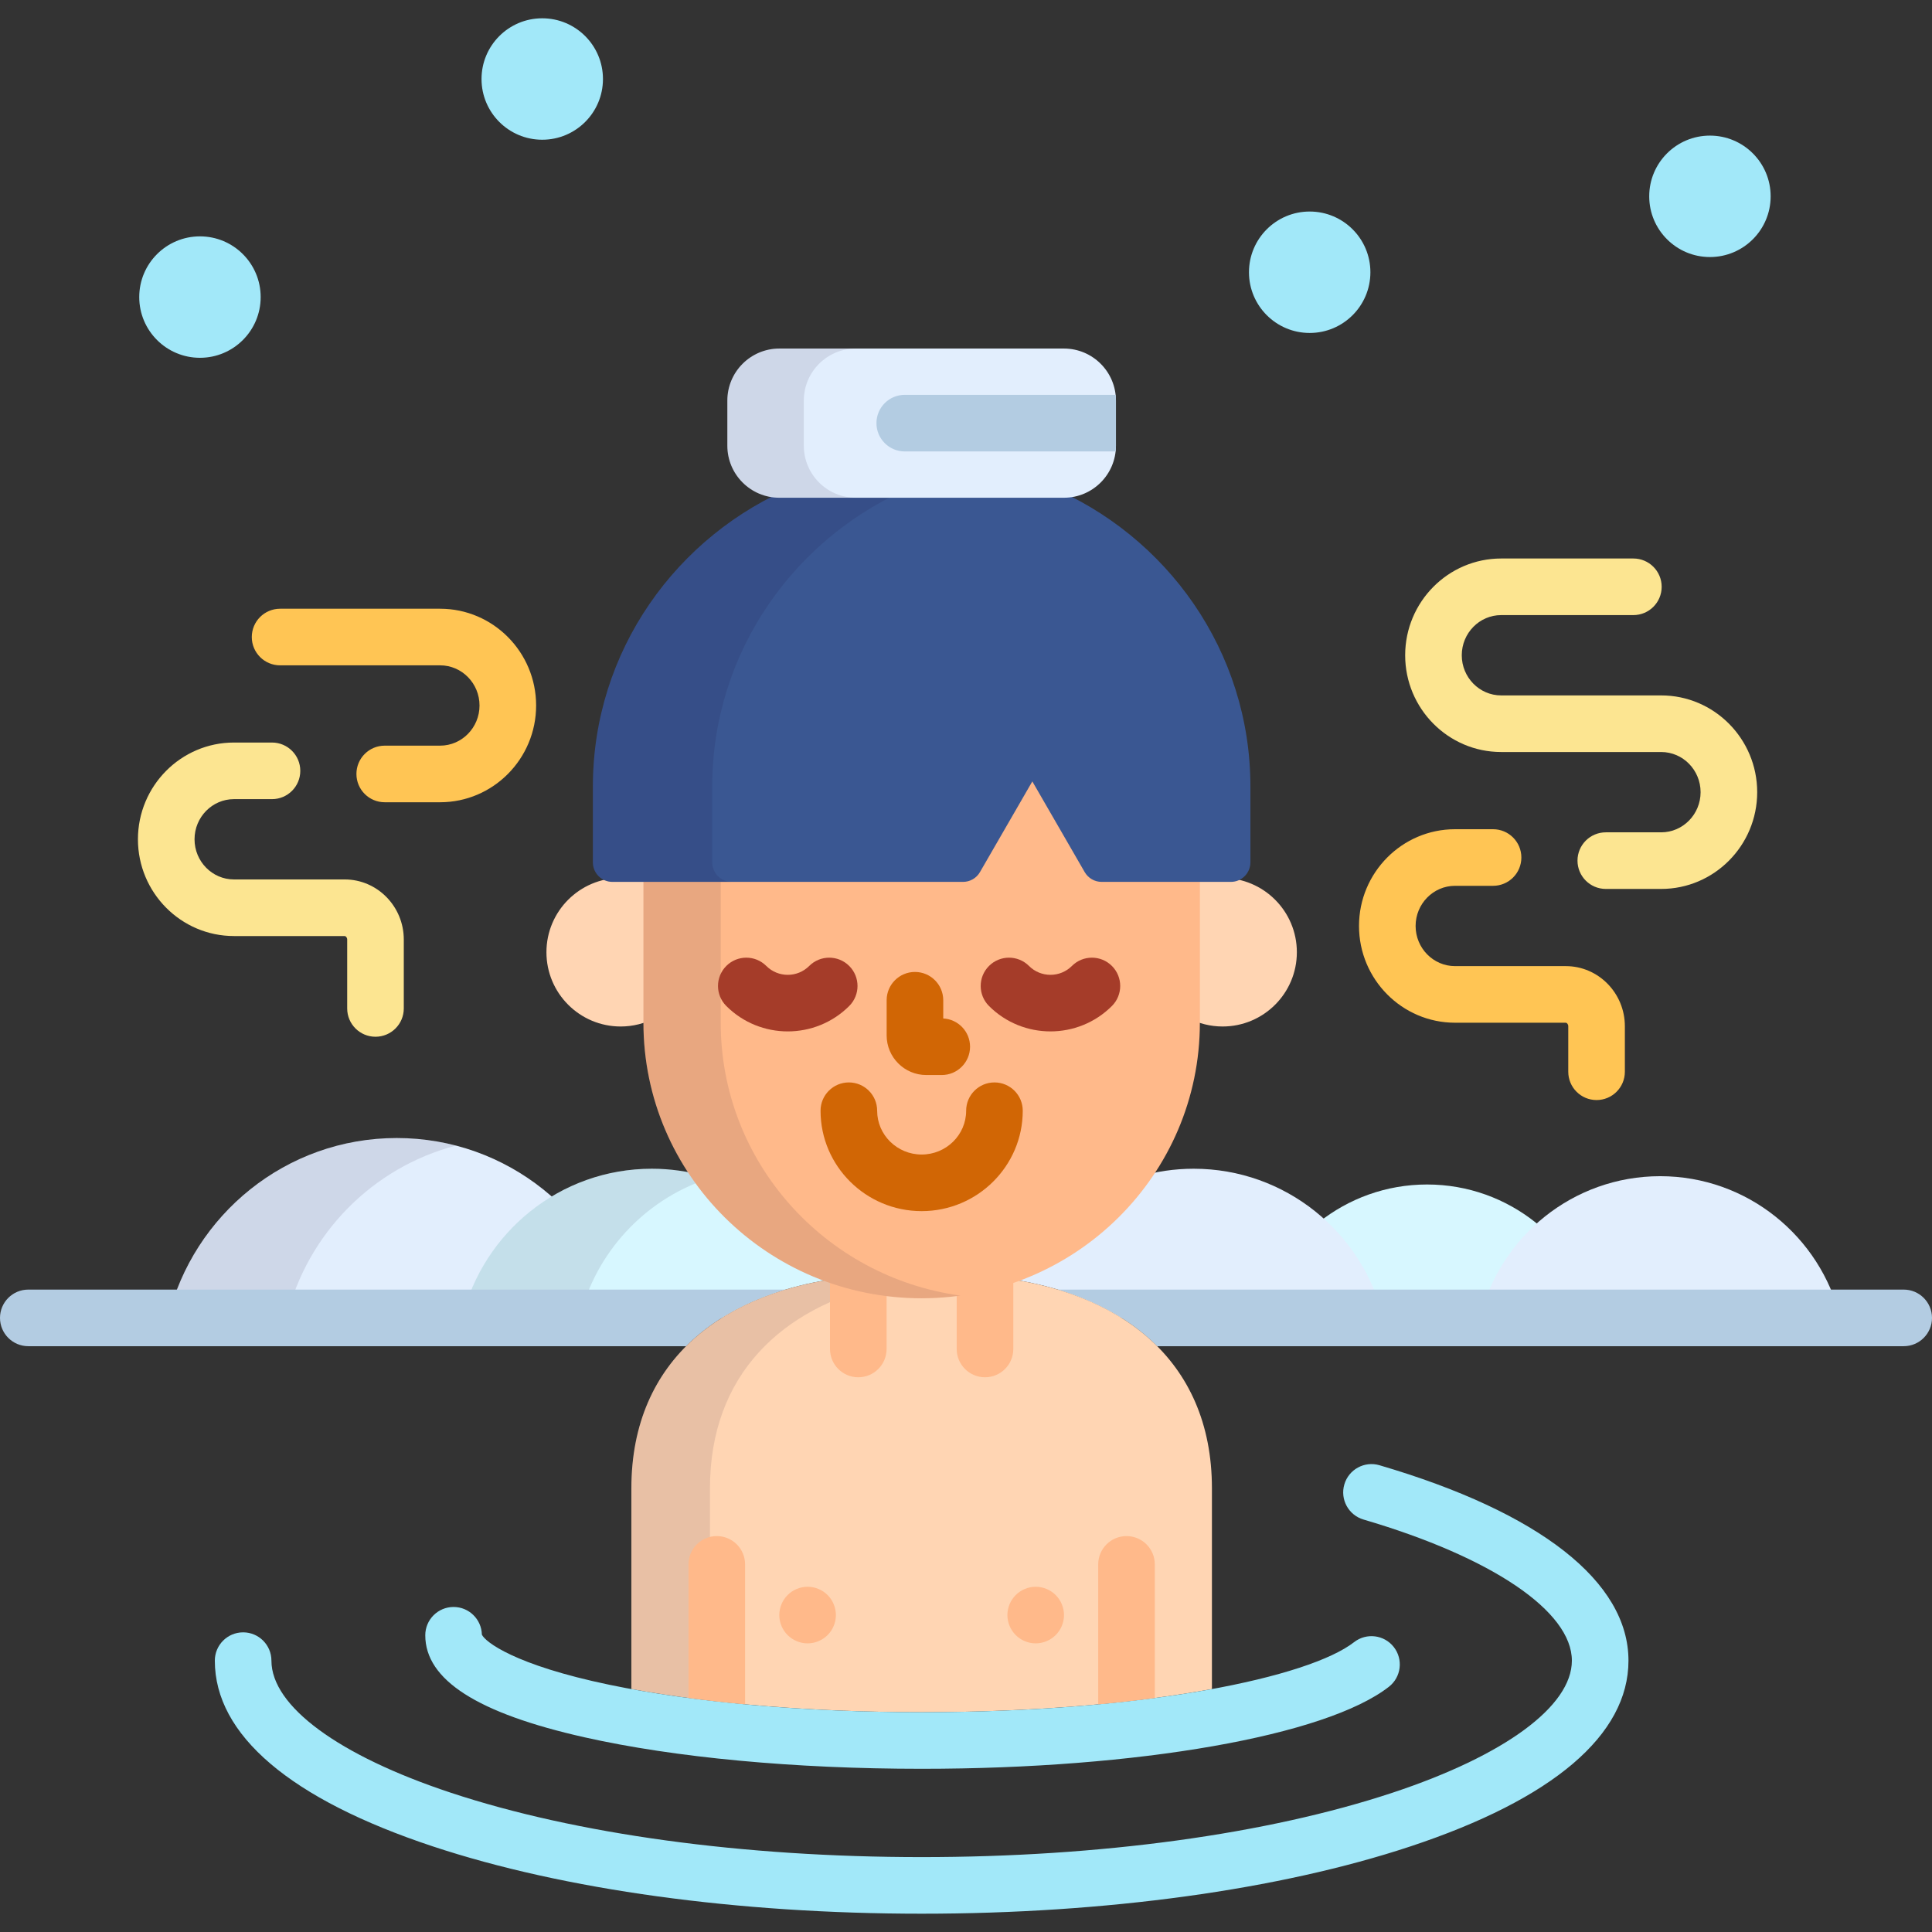 <?xml version="1.0" encoding="iso-8859-1"?>
<!-- Generator: Adobe Illustrator 19.0.0, SVG Export Plug-In . SVG Version: 6.00 Build 0)  -->
<svg version="1.1" id="Capa_1" xmlns="http://www.w3.org/2000/svg" xmlns:xlink="http://www.w3.org/1999/xlink" x="0px" y="0px"
	 viewBox="0 0 512 512" style="enable-background:new 0 0 512 512;" xml:space="preserve">
<rect x="0" y="0" width="512" height="512" fill="#333333" stroke="none"/>
<path style="fill:#E2EEFD;" d="M165.747,349.255c-6.724-27.367-31.301-47.666-60.605-47.666c-29.305,0-53.883,20.299-60.607,47.666
	L165.747,349.255L165.747,349.255z"/>
<path style="opacity:0.1;fill:#1B002D;enable-background:new    ;" d="M120.835,303.594c-5.015-1.306-10.272-2.004-15.693-2.004
	c-29.305,0-53.883,20.299-60.607,47.666H75.92C81.4,326.951,98.742,309.345,120.835,303.594z"/>
<path style="fill:#D7F7FF;" d="M423.137,349.255c-4.988-20.297-23.217-35.353-44.95-35.353c-21.735,0-39.964,15.056-44.949,35.353
	H423.137z"/>
<path style="fill:#E2EEFD;" d="M487.709,349.255c-5.297-21.561-24.658-37.553-47.748-37.553c-23.088,0-42.452,15.992-47.748,37.553
	H487.709z"/>
<path style="fill:#D7F7FF;" d="M219.38,339.189c-0.537-1.117-1.11-2.212-1.722-3.283c-12.505-5.041-23.229-13.525-30.977-24.258
	c-4.437-1.245-9.11-1.921-13.942-1.921c-24.301,0-44.685,16.833-50.261,39.529h68.829
	C199.28,344.255,208.838,340.919,219.38,339.189z"/>
<path style="opacity:0.1;fill:#1B002D;enable-background:new    ;" d="M186.68,311.646c-4.436-1.245-9.109-1.919-13.941-1.919
	c-24.301,0-44.685,16.833-50.261,39.529h31.133c4.244-17.274,17.077-31.124,33.674-36.768
	C187.079,312.21,186.882,311.926,186.68,311.646z"/>
<path style="fill:#E2EEFD;" d="M297.185,349.255h69.411c-5.576-22.696-25.96-39.529-50.261-39.529
	c-5.099,0-10.021,0.749-14.674,2.13c-7.583,10.425-17.975,18.718-30.084,23.76c-0.689,1.189-1.328,2.412-1.925,3.66
	C279.982,341.031,289.349,344.34,297.185,349.255z"/>
<g>
	<path style="fill:#B3CCE2;" d="M208.169,341.755H7.5c-4.142,0-7.5,3.357-7.5,7.5s3.358,7.5,7.5,7.5h174.328
		C188.733,349.839,197.766,344.871,208.169,341.755z"/>
	<path style="fill:#B3CCE2;" d="M504.5,341.755H280.321c10.404,3.116,19.438,8.083,26.344,15H504.5c4.143,0,7.5-3.357,7.5-7.5
		C512,345.113,508.643,341.755,504.5,341.755z"/>
</g>
<g>
	<path style="fill:#FFD5B3;" d="M173.54,234.886c-2.711-1.407-5.783-2.216-9.049-2.216c-10.869,0-19.68,8.813-19.68,19.68
		c0,10.87,8.811,19.682,19.68,19.682c3.266,0,6.338-0.808,9.049-2.216V234.886z"/>
	<path style="fill:#FFD5B3;" d="M324.002,232.67c-3.247,0-6.303,0.801-9.002,2.193v34.975c2.699,1.393,5.755,2.193,9.002,2.193
		c10.867,0,19.679-8.811,19.679-19.682C343.681,241.482,334.869,232.67,324.002,232.67z"/>
	<path style="fill:#FFD5B3;" d="M244.246,453.751c30.685,0,56.991-2.477,76.927-6.136v-53.184c0-34.511-24.911-52.481-57.726-56.016
		c-6.11,1.708-12.544,2.643-19.199,2.643s-13.09-0.935-19.2-2.644c-32.816,3.534-57.728,21.505-57.728,56.017v53.182
		C188.957,451.578,215.975,453.751,244.246,453.751z"/>
</g>
<path style="opacity:0.1;fill:#1B002D;enable-background:new    ;" d="M188.147,450.689v-56.258
	c0-30.309,19.211-47.862,46.117-54.084c-3.144-0.441-6.219-1.094-9.217-1.933c-32.816,3.534-57.728,21.505-57.728,56.017v53.182
	C173.816,448.803,180.791,449.833,188.147,450.689z"/>
<g>
	<path style="fill:#FFB98A;" d="M219.956,336.803v20.689c0,4.143,3.358,7.5,7.5,7.5s7.5-3.357,7.5-7.5v-17.057
		C229.761,339.757,224.735,338.539,219.956,336.803z"/>
	<path style="fill:#FFB98A;" d="M253.537,340.435v17.057c0,4.143,3.358,7.5,7.5,7.5c4.143,0,7.5-3.357,7.5-7.5v-20.688
		C263.758,338.539,258.732,339.758,253.537,340.435z"/>
</g>
<path style="fill:#A2E8F9;" d="M244.246,468.751c-33.671,0-65.405-2.965-89.357-8.35c-28.388-6.382-42.187-15.225-42.187-27.036
	c0-4.143,3.358-7.5,7.5-7.5c4.082,0,7.403,3.262,7.498,7.321c0.831,1.877,8.561,8.041,33.779,13.294
	c22.503,4.688,51.898,7.271,82.767,7.271c59.618,0,102.777-9.339,114.599-18.565c3.265-2.547,7.979-1.968,10.526,1.298
	c2.549,3.266,1.968,7.978-1.298,10.526C351.412,460.014,301.649,468.751,244.246,468.751z"/>
<path style="fill:#FFB98A;" d="M306.036,449.987v-35.408c0-4.143-3.357-7.5-7.5-7.5s-7.5,3.357-7.5,7.5v37.096
	C296.282,451.184,301.283,450.617,306.036,449.987z"/>
<path style="fill:#A2E8F9;" d="M244.246,507.151c-48.81,0-94.803-6.331-129.507-17.827c-37.818-12.527-57.808-29.553-57.808-49.236
	c0-4.143,3.358-7.5,7.5-7.5s7.5,3.357,7.5,7.5c0,12.057,17.766,25.14,47.525,34.998c33.223,11.005,77.54,17.065,124.79,17.065
	s91.568-6.061,124.791-17.065c29.759-9.858,47.525-22.941,47.525-34.998c0-13.067-21.157-27.396-55.214-37.394
	c-3.975-1.167-6.251-5.334-5.084-9.309c1.167-3.975,5.333-6.251,9.309-5.084c42.554,12.492,65.989,30.884,65.989,51.786
	c0,19.684-19.99,36.709-57.809,49.236C339.05,500.82,293.057,507.151,244.246,507.151z"/>
<path style="fill:#FFB98A;" d="M291.939,228.708c-0.062,0-0.122-0.034-0.152-0.088l-13.881-24.038c-0.894-1.547-2.544-2.5-4.33-2.5
	c-1.786,0-3.437,0.953-4.33,2.5l-13.878,24.035c-0.033,0.057-0.092,0.091-0.155,0.091h-84.696v42.333
	c0,40.327,33.009,73.017,73.731,73.017c40.719,0,73.729-32.69,73.729-73.017v-42.333H291.939z"/>
<path style="opacity:0.1;fill:#1B002D;enable-background:new    ;" d="M191,271.042v-42.333h-20.483v42.333
	c0,40.327,33.009,73.017,73.731,73.017c3.477,0,6.892-0.256,10.241-0.717C218.618,338.402,191,307.926,191,271.042z"/>
<g>
	<path style="fill:#D16605;" d="M244.248,320.962c-14.774,0-26.794-11.937-26.794-26.607c0-4.143,3.358-7.5,7.5-7.5
		s7.5,3.357,7.5,7.5c0,6.4,5.291,11.607,11.794,11.607c6.502,0,11.792-5.207,11.792-11.607c0-4.143,3.357-7.5,7.5-7.5
		s7.5,3.357,7.5,7.5C271.04,309.026,259.021,320.962,244.248,320.962z"/>
	<path style="fill:#D16605;" d="M249.574,284.893h-4.104c-5.789,0-10.5-4.71-10.5-10.5v-9.316c0-4.143,3.358-7.5,7.5-7.5
		s7.5,3.357,7.5,7.5v4.827c3.958,0.206,7.104,3.48,7.104,7.489C257.074,281.535,253.716,284.893,249.574,284.893z"/>
</g>
<g>
	<path style="fill:#A53C29;" d="M208.764,273.333c-5.899,0-11.799-2.245-16.29-6.736c-2.929-2.929-2.93-7.678-0.001-10.606
		c2.929-2.93,7.678-2.931,10.606-0.001c3.134,3.135,8.233,3.135,11.368,0c2.929-2.928,7.678-2.928,10.606,0
		c2.929,2.93,2.929,7.678,0,10.607C220.562,271.087,214.663,273.333,208.764,273.333z"/>
	<path style="fill:#A53C29;" d="M278.381,273.331c-5.9,0-11.798-2.244-16.289-6.734c-2.929-2.928-2.93-7.677-0.001-10.606
		c2.927-2.929,7.676-2.932,10.606-0.001c3.133,3.133,8.234,3.133,11.367,0c2.931-2.929,7.68-2.928,10.606,0.001
		c2.929,2.93,2.928,7.679-0.001,10.606C290.179,271.087,284.28,273.331,278.381,273.331z"/>
</g>
<path style="fill:#3A5792;" d="M277.784,128.785h-67.076c-31.44,13.035-53.586,43.817-53.586,79.63v20.112
	c0,2.861,2.319,5.181,5.179,5.181h92.912c1.851,0,3.561-0.988,4.485-2.591l13.878-24.035l13.879,24.035
	c0.924,1.603,2.635,2.591,4.484,2.591h34.253c2.86,0,5.179-2.319,5.179-5.181v-20.112
	C331.371,172.603,309.225,141.82,277.784,128.785z"/>
<path style="opacity:0.1;fill:#1B002D;enable-background:new    ;" d="M242.364,128.785h-31.656
	c-31.44,13.035-53.586,43.817-53.586,79.63v20.112c0,2.861,2.319,5.181,5.179,5.181h31.628c-2.86,0-5.179-2.319-5.179-5.181v-20.112
	C188.75,172.594,210.911,141.814,242.364,128.785z"/>
<g>
	<path style="fill:#FFB98A;" d="M214.02,435.509c-1.97,0-3.9-0.8-5.3-2.2c-1.4-1.39-2.2-3.33-2.2-5.3s0.8-3.9,2.2-5.3
		c1.39-1.4,3.33-2.2,5.3-2.2c1.98,0,3.91,0.8,5.31,2.2c1.39,1.399,2.19,3.33,2.19,5.3c0,1.98-0.8,3.91-2.19,5.3
		C217.93,434.708,216,435.509,214.02,435.509z"/>
	<path style="fill:#FFB98A;" d="M274.47,435.509c-1.979,0-3.91-0.8-5.3-2.2c-1.4-1.39-2.2-3.319-2.2-5.3c0-1.97,0.8-3.9,2.2-5.3
		c1.39-1.4,3.32-2.2,5.3-2.2c1.97,0,3.91,0.8,5.3,2.2c1.4,1.399,2.2,3.33,2.2,5.3c0,1.98-0.8,3.91-2.2,5.3
		C278.38,434.708,276.439,435.509,274.47,435.509z"/>
</g>
<path style="fill:#E2EEFD;" d="M295.737,118.114c0,7.617-6.175,13.791-13.792,13.791h-75.397c-7.617,0-13.792-6.174-13.792-13.791
	v-11.953c0-7.619,6.175-13.793,13.792-13.793h75.397c7.617,0,13.792,6.174,13.792,13.793V118.114z"/>
<path style="opacity:0.1;fill:#1B002D;enable-background:new    ;" d="M213.019,118.114v-11.953c0-7.619,6.175-13.793,13.792-13.793
	h-20.263c-7.617,0-13.792,6.174-13.792,13.793v11.953c0,7.617,6.175,13.791,13.792,13.791h20.263
	C219.193,131.905,213.019,125.731,213.019,118.114z"/>
<path style="fill:#B3CCE2;" d="M295.648,104.636h-55.879c-4.142,0-7.5,3.357-7.5,7.5s3.358,7.5,7.5,7.5h55.88
	c0.055-0.5,0.088-1.007,0.088-1.521v-11.953C295.737,105.645,295.704,105.137,295.648,104.636z"/>
<path style="fill:#FFC554;" d="M116.636,161.321H74.227c-4.142,0-7.5,3.357-7.5,7.5s3.358,7.5,7.5,7.5h42.409
	c5.758,0,10.442,4.775,10.442,10.643c0,5.867-4.685,10.641-10.442,10.641h-14.679c-4.142,0-7.5,3.357-7.5,7.5s3.358,7.5,7.5,7.5
	h14.679c14.029,0,25.442-11.502,25.442-25.641C142.079,172.824,130.665,161.321,116.636,161.321z"/>
<g>
	<path style="fill:#FCE591;" d="M91.353,233.061H61.996c-5.758,0-10.442-4.773-10.442-10.641c0-5.867,4.684-10.64,10.442-10.64
		h10.085c4.142,0,7.5-3.357,7.5-7.5s-3.358-7.5-7.5-7.5H61.996c-14.029,0-25.442,11.502-25.442,25.64
		c0,14.139,11.413,25.641,25.442,25.641h29.357c0.261,0,0.656,0.371,0.656,0.93v18.258c0,4.143,3.358,7.5,7.5,7.5s7.5-3.357,7.5-7.5
		v-18.258C107.009,240.207,99.986,233.061,91.353,233.061z"/>
	<path style="fill:#FCE591;" d="M440.233,184.292h-42.409c-5.757,0-10.44-4.773-10.44-10.641c0-5.868,4.684-10.643,10.44-10.643
		h35.036c4.142,0,7.5-3.357,7.5-7.5s-3.358-7.5-7.5-7.5h-35.036c-14.028,0-25.44,11.503-25.44,25.643
		c0,14.139,11.412,25.641,25.44,25.641h42.409c5.758,0,10.442,4.775,10.442,10.643c0,5.867-4.685,10.641-10.442,10.641h-14.679
		c-4.143,0-7.5,3.357-7.5,7.5s3.357,7.5,7.5,7.5h14.679c14.029,0,25.442-11.502,25.442-25.641
		C465.676,195.795,454.263,184.292,440.233,184.292z"/>
</g>
<path style="fill:#FFC554;" d="M414.95,256.031h-29.356c-5.759,0-10.443-4.773-10.443-10.641c0-5.867,4.685-10.64,10.443-10.64
	h10.084c4.143,0,7.5-3.357,7.5-7.5s-3.357-7.5-7.5-7.5h-10.084c-14.029,0-25.443,11.502-25.443,25.64
	c0,14.139,11.414,25.641,25.443,25.641h29.356c0.262,0,0.656,0.371,0.656,0.93v12.064c0,4.143,3.357,7.5,7.5,7.5s7.5-3.357,7.5-7.5
	v-12.064C430.606,263.178,423.583,256.031,414.95,256.031z"/>
<g>
	<circle style="fill:#A2E8F9;" cx="143.7" cy="20.939" r="16.09"/>
	<ellipse style="fill:#A2E8F9;" cx="453.15" cy="52.028" rx="16.09" ry="16.09"/>
	<circle style="fill:#A2E8F9;" cx="347.08" cy="72.148" r="16.09"/>
	<circle style="fill:#A2E8F9;" cx="52.99" cy="78.729" r="16.09"/>
</g>
<path style="fill:#FFB98A;" d="M197.457,451.66v-37.082c0-4.143-3.358-7.5-7.5-7.5s-7.5,3.357-7.5,7.5v35.402
	C187.286,450.618,192.296,451.18,197.457,451.66z"/>
<g>
</g>
<g>
</g>
<g>
</g>
<g>
</g>
<g>
</g>
<g>
</g>
<g>
</g>
<g>
</g>
<g>
</g>
<g>
</g>
<g>
</g>
<g>
</g>
<g>
</g>
<g>
</g>
<g>
</g>
</svg>
